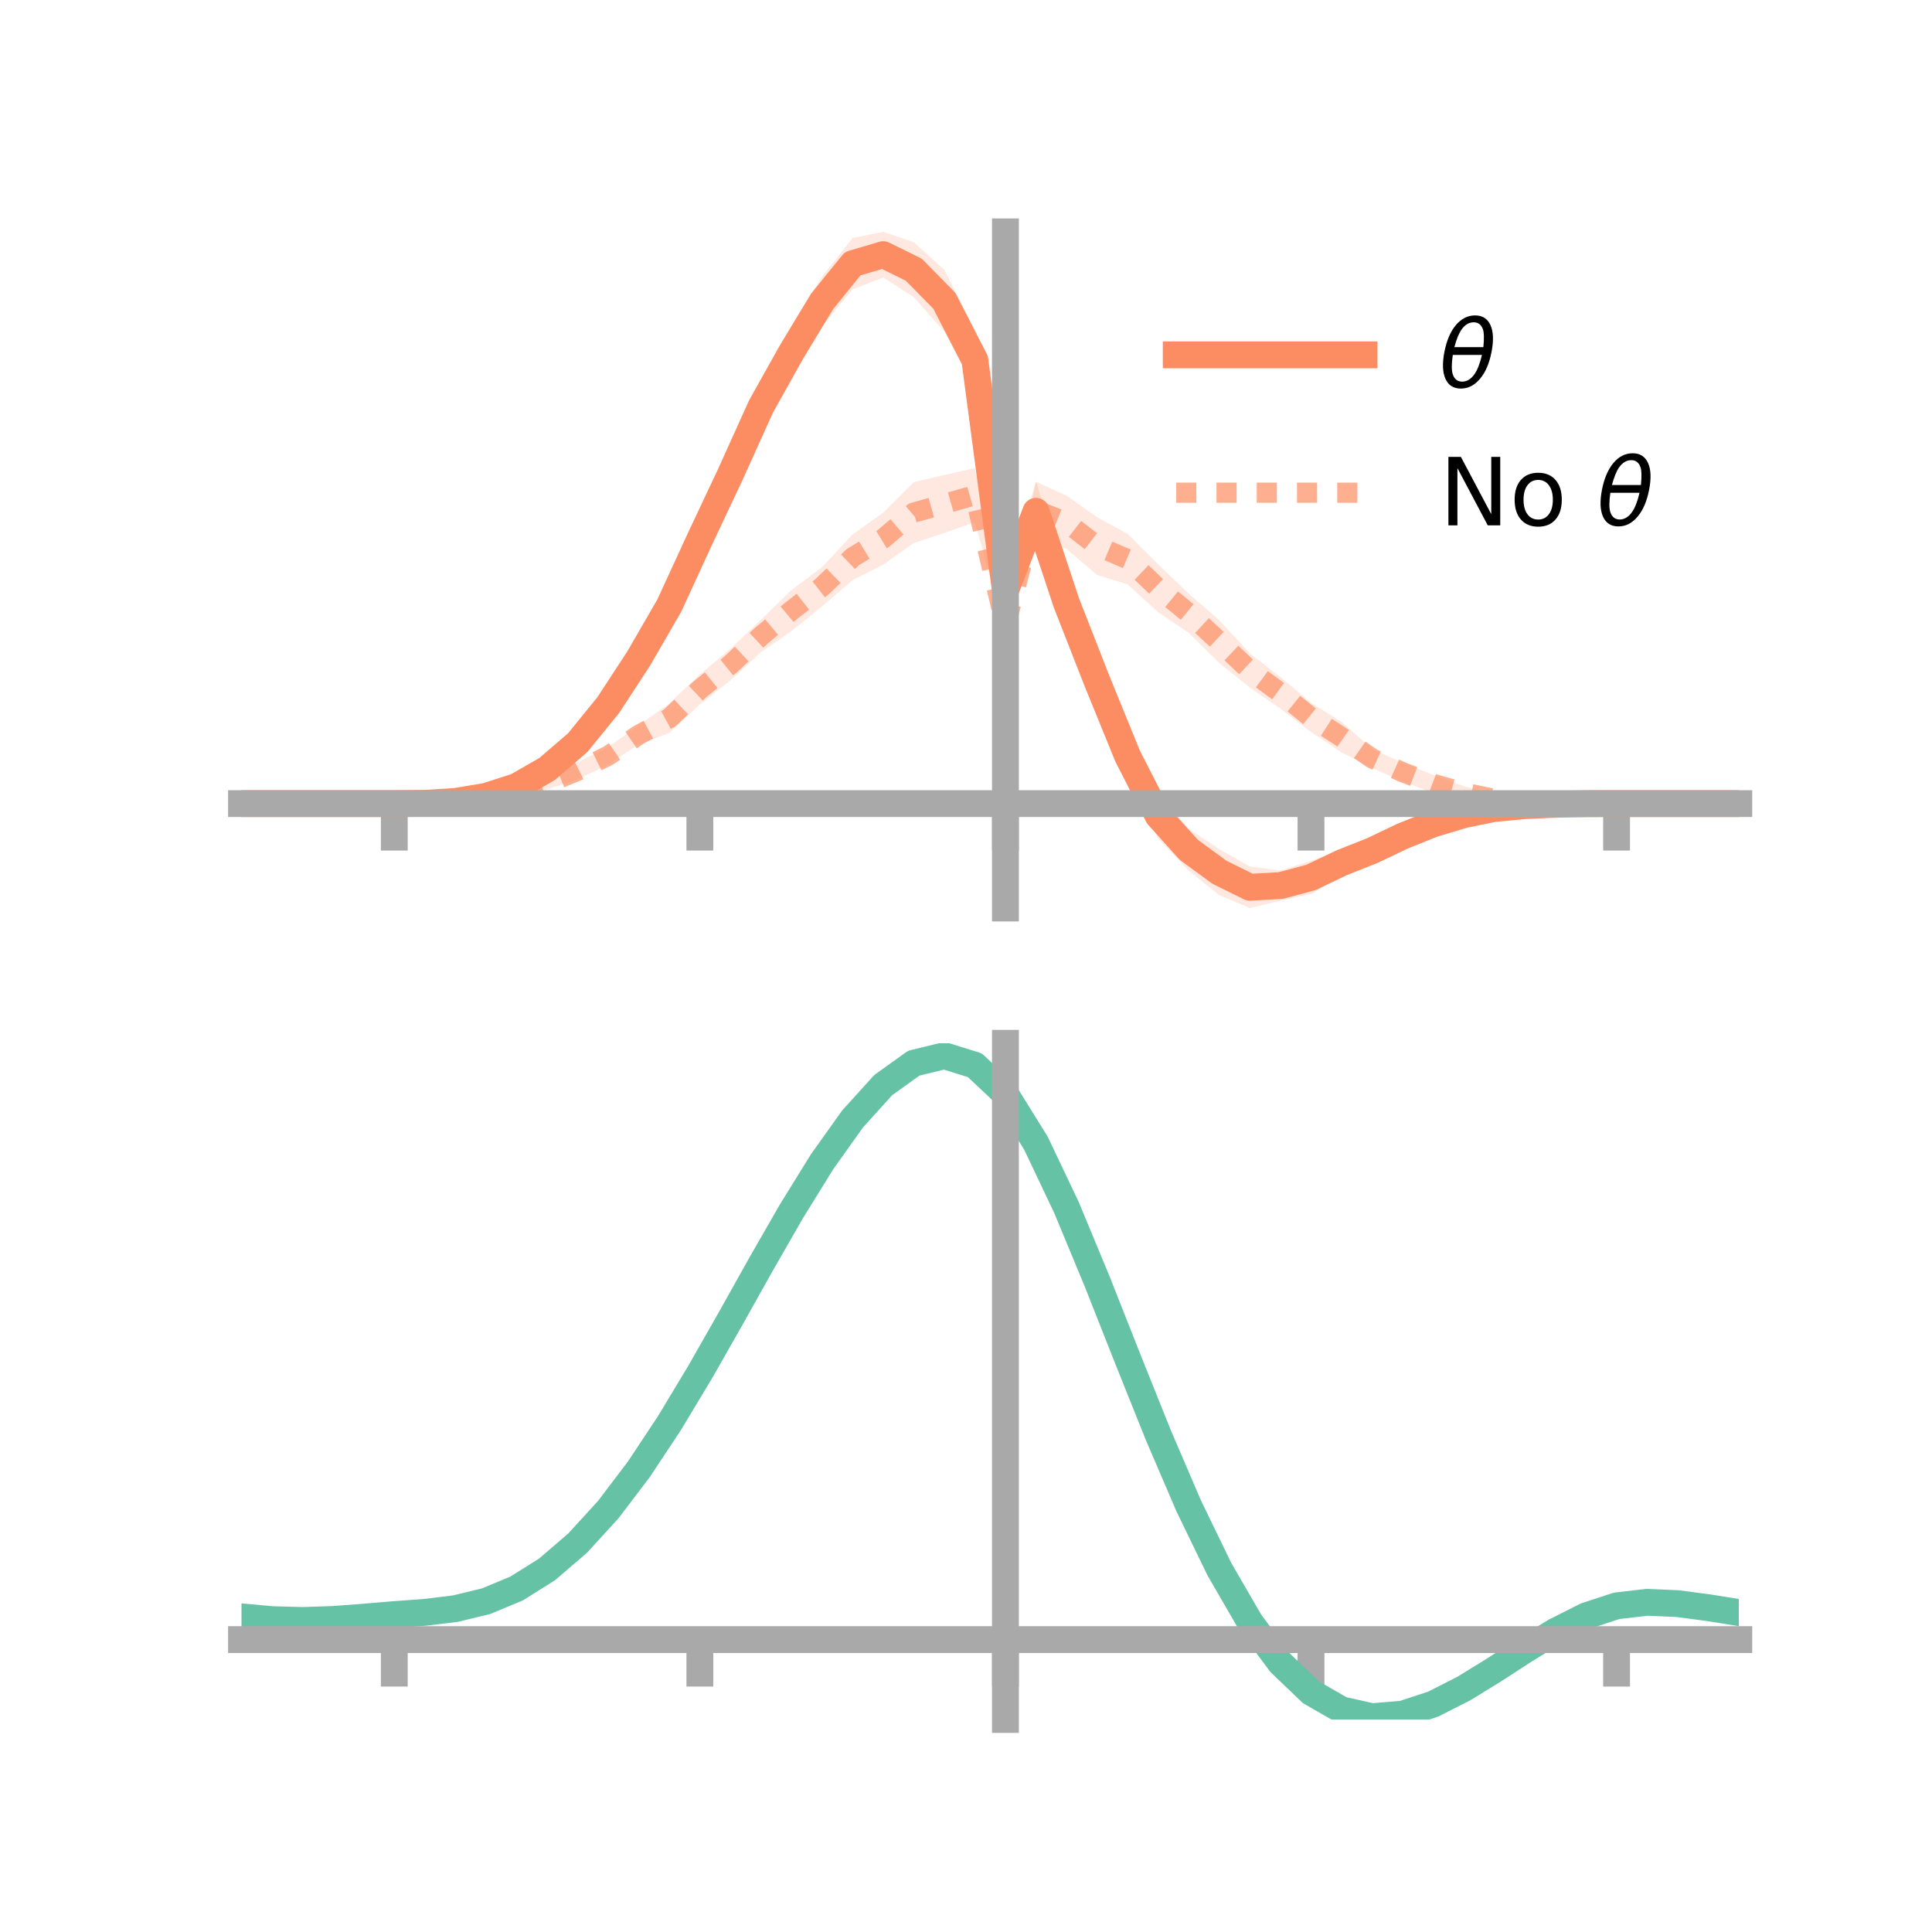 <?xml version="1.0" encoding="utf-8" standalone="no"?>
<!DOCTYPE svg PUBLIC "-//W3C//DTD SVG 1.1//EN"
  "http://www.w3.org/Graphics/SVG/1.1/DTD/svg11.dtd">
<!-- Created with matplotlib (https://matplotlib.org/) -->
<svg height="144pt" version="1.1" viewBox="0 0 144 144" width="144pt" xmlns="http://www.w3.org/2000/svg" xmlns:xlink="http://www.w3.org/1999/xlink">
 <defs>
  <style type="text/css">*{stroke-linecap:butt;stroke-linejoin:round;}</style>
 </defs>
 <g id="figure_1">
  <g id="patch_1">
   <path d="M 0 144 
L 144 144 
L 144 0 
L 0 0 
z
" style="fill:none;"/>
  </g>
  <g id="axes_1">
   <g id="patch_2">
    <path d="M 18 67.68 
L 129.6 67.68 
L 129.6 17.28 
L 18 17.28 
z
" style="fill:none;"/>
   </g>
   <g id="PolyCollection_1">
    <path clip-path="url(#p5da63dd8cb)" d="M 18 59.896 
L 18 59.896 
L 20.278 59.896 
L 22.555 59.896 
L 24.833 59.896 
L 27.11 59.896 
L 29.388 59.896 
L 31.665 59.836 
L 33.943 59.613 
L 36.22 59.147 
L 38.498 58.276 
L 40.776 56.837 
L 43.053 54.72 
L 45.331 51.812 
L 47.608 48.329 
L 49.886 43.983 
L 52.163 38.96 
L 54.441 34.034 
L 56.718 28.669 
L 58.996 24.296 
L 61.273 20.623 
L 63.551 17.738 
L 65.829 17.28 
L 68.106 18.049 
L 70.384 20.116 
L 72.661 24.643 
L 74.939 43.485 
L 77.216 35.892 
L 79.494 42.958 
L 81.771 48.635 
L 84.049 54.692 
L 86.327 59.124 
L 88.604 61.778 
L 90.882 63.292 
L 93.159 64.586 
L 95.437 64.883 
L 97.714 64.16 
L 99.992 63.331 
L 102.269 62.674 
L 104.547 61.643 
L 106.824 60.776 
L 109.102 60.303 
L 111.38 59.923 
L 113.657 59.849 
L 115.935 59.84 
L 118.212 59.858 
L 120.49 59.896 
L 122.767 59.896 
L 125.045 59.896 
L 127.322 59.896 
L 129.6 59.896 
L 129.6 59.896 
L 129.6 59.896 
L 127.322 59.896 
L 125.045 59.896 
L 122.767 59.896 
L 120.49 59.896 
L 118.212 59.95 
L 115.935 60.047 
L 113.657 60.246 
L 111.38 60.591 
L 109.102 61.139 
L 106.824 62.033 
L 104.547 62.994 
L 102.269 64.133 
L 99.992 65.283 
L 97.714 66.637 
L 95.437 67.131 
L 93.159 67.68 
L 90.882 66.727 
L 88.604 64.898 
L 86.327 62.503 
L 84.049 58.034 
L 81.771 52.921 
L 79.494 46.97 
L 77.216 40.326 
L 74.939 44.567 
L 72.661 29.024 
L 70.384 24.718 
L 68.106 22.15 
L 65.829 20.68 
L 63.551 21.57 
L 61.273 24.308 
L 58.996 28.168 
L 56.718 31.94 
L 54.441 36.665 
L 52.163 41.403 
L 49.886 46.289 
L 47.608 49.822 
L 45.331 53.306 
L 43.053 56 
L 40.776 57.796 
L 38.498 58.973 
L 36.22 59.563 
L 33.943 59.856 
L 31.665 59.916 
L 29.388 59.896 
L 27.11 59.896 
L 24.833 59.896 
L 22.555 59.896 
L 20.278 59.896 
L 18 59.896 
z
" style="fill:#fc8d62;fill-opacity:0.2;"/>
   </g>
   <g id="PolyCollection_2">
    <path clip-path="url(#p5da63dd8cb)" d="M 18 59.896 
L 18 59.896 
L 20.278 59.896 
L 22.555 59.896 
L 24.833 59.896 
L 27.11 59.896 
L 29.388 59.896 
L 31.665 59.823 
L 33.943 59.656 
L 36.22 59.196 
L 38.498 58.654 
L 40.776 57.947 
L 43.053 56.814 
L 45.331 55.681 
L 47.608 54.063 
L 49.886 52.434 
L 52.163 50.262 
L 54.441 48.357 
L 56.718 46.2 
L 58.996 43.976 
L 61.273 42.271 
L 63.551 39.832 
L 65.829 38.21 
L 68.106 35.941 
L 70.384 35.399 
L 72.661 34.895 
L 74.939 46.143 
L 77.216 35.909 
L 79.494 36.945 
L 81.771 38.55 
L 84.049 39.792 
L 86.327 42.075 
L 88.604 44.247 
L 90.882 46.232 
L 93.159 48.702 
L 95.437 50.462 
L 97.714 52.388 
L 99.992 53.803 
L 102.269 55.824 
L 104.547 56.86 
L 106.824 57.756 
L 109.102 58.6 
L 111.38 59.187 
L 113.657 59.59 
L 115.935 59.729 
L 118.212 59.854 
L 120.49 59.896 
L 122.767 59.896 
L 125.045 59.896 
L 127.322 59.896 
L 129.6 59.896 
L 129.6 59.896 
L 129.6 59.896 
L 127.322 59.896 
L 125.045 59.896 
L 122.767 59.896 
L 120.49 59.896 
L 118.212 59.948 
L 115.935 59.99 
L 113.657 60.028 
L 111.38 59.905 
L 109.102 59.542 
L 106.824 59.088 
L 104.547 58.26 
L 102.269 57.237 
L 99.992 56.078 
L 97.714 54.561 
L 95.437 52.821 
L 93.159 51.249 
L 90.882 49.419 
L 88.604 47.17 
L 86.327 45.635 
L 84.049 43.558 
L 81.771 42.852 
L 79.494 40.917 
L 77.216 40.15 
L 74.939 47.107 
L 72.661 38.917 
L 70.384 39.721 
L 68.106 40.471 
L 65.829 42.083 
L 63.551 43.237 
L 61.273 45.188 
L 58.996 47.037 
L 56.718 48.608 
L 54.441 50.716 
L 52.163 52.498 
L 49.886 54.634 
L 47.608 55.475 
L 45.331 56.975 
L 43.053 58.092 
L 40.776 58.831 
L 38.498 59.373 
L 36.22 59.674 
L 33.943 59.915 
L 31.665 59.911 
L 29.388 59.896 
L 27.11 59.896 
L 24.833 59.896 
L 22.555 59.896 
L 20.278 59.896 
L 18 59.896 
z
" style="fill:#fc8d62;fill-opacity:0.2;"/>
   </g>
   <g id="matplotlib.axis_1">
    <g id="xtick_1">
     <g id="line2d_1">
      <defs>
       <path d="M 0 0 
L 0 3.5 
" id="m825e50f795" style="stroke:#a9a9a9;stroke-width:2;"/>
      </defs>
      <g>
       <use style="fill:#a9a9a9;stroke:#a9a9a9;stroke-width:2;" x="29.388" xlink:href="#m825e50f795" y="59.896"/>
      </g>
     </g>
    </g>
    <g id="xtick_2">
     <g id="line2d_2">
      <g>
       <use style="fill:#a9a9a9;stroke:#a9a9a9;stroke-width:2;" x="52.163" xlink:href="#m825e50f795" y="59.896"/>
      </g>
     </g>
    </g>
    <g id="xtick_3">
     <g id="line2d_3">
      <g>
       <use style="fill:#a9a9a9;stroke:#a9a9a9;stroke-width:2;" x="74.939" xlink:href="#m825e50f795" y="59.896"/>
      </g>
     </g>
    </g>
    <g id="xtick_4">
     <g id="line2d_4">
      <g>
       <use style="fill:#a9a9a9;stroke:#a9a9a9;stroke-width:2;" x="97.714" xlink:href="#m825e50f795" y="59.896"/>
      </g>
     </g>
    </g>
    <g id="xtick_5">
     <g id="line2d_5">
      <g>
       <use style="fill:#a9a9a9;stroke:#a9a9a9;stroke-width:2;" x="120.49" xlink:href="#m825e50f795" y="59.896"/>
      </g>
     </g>
    </g>
   </g>
   <g id="matplotlib.axis_2"/>
   <g id="line2d_6">
    <path clip-path="url(#p5da63dd8cb)" d="M 18 59.896 
L 20.278 59.896 
L 22.555 59.896 
L 24.833 59.896 
L 27.11 59.896 
L 29.388 59.896 
L 31.665 59.876 
L 33.943 59.734 
L 36.22 59.355 
L 38.498 58.624 
L 40.776 57.317 
L 43.053 55.36 
L 45.331 52.559 
L 47.608 49.076 
L 49.886 45.136 
L 52.163 40.182 
L 54.441 35.349 
L 56.718 30.304 
L 58.996 26.232 
L 61.273 22.465 
L 63.551 19.654 
L 65.829 18.98 
L 68.106 20.1 
L 70.384 22.417 
L 72.661 26.834 
L 74.939 44.026 
L 77.216 38.109 
L 79.494 44.964 
L 81.771 50.778 
L 84.049 56.363 
L 86.327 60.814 
L 88.604 63.338 
L 90.882 65.009 
L 93.159 66.133 
L 95.437 66.007 
L 97.714 65.399 
L 99.992 64.307 
L 102.269 63.404 
L 104.547 62.318 
L 106.824 61.404 
L 109.102 60.721 
L 111.38 60.257 
L 113.657 60.048 
L 115.935 59.944 
L 118.212 59.904 
L 120.49 59.896 
L 122.767 59.896 
L 125.045 59.896 
L 127.322 59.896 
L 129.6 59.896 
" style="fill:none;stroke:#fc8d62;stroke-linecap:square;stroke-width:2;"/>
   </g>
   <g id="line2d_7">
    <path clip-path="url(#p5da63dd8cb)" d="M 18 59.896 
L 20.278 59.896 
L 22.555 59.896 
L 24.833 59.896 
L 27.11 59.896 
L 29.388 59.896 
L 31.665 59.867 
L 33.943 59.785 
L 36.22 59.435 
L 38.498 59.014 
L 40.776 58.389 
L 43.053 57.453 
L 45.331 56.328 
L 47.608 54.769 
L 49.886 53.534 
L 52.163 51.38 
L 54.441 49.536 
L 56.718 47.404 
L 58.996 45.506 
L 61.273 43.729 
L 63.551 41.535 
L 65.829 40.146 
L 68.106 38.206 
L 70.384 37.56 
L 72.661 36.906 
L 74.939 46.625 
L 77.216 38.029 
L 79.494 38.931 
L 81.771 40.701 
L 84.049 41.675 
L 86.327 43.855 
L 88.604 45.709 
L 90.882 47.826 
L 93.159 49.975 
L 95.437 51.642 
L 97.714 53.475 
L 99.992 54.941 
L 102.269 56.531 
L 104.547 57.56 
L 106.824 58.422 
L 109.102 59.071 
L 111.38 59.546 
L 113.657 59.809 
L 115.935 59.859 
L 118.212 59.901 
L 120.49 59.896 
L 122.767 59.896 
L 125.045 59.896 
L 127.322 59.896 
L 129.6 59.896 
" style="fill:none;stroke:#fc8d62;stroke-dasharray:1.5,1.5;stroke-dashoffset:0;stroke-opacity:0.7;stroke-width:1.5;"/>
   </g>
   <g id="patch_3">
    <path d="M 74.939 67.68 
L 74.939 17.28 
" style="fill:none;stroke:#a9a9a9;stroke-linecap:square;stroke-linejoin:miter;stroke-width:2;"/>
   </g>
   <g id="patch_4">
    <path d="M 129.6 67.68 
L 129.6 17.28 
" style="fill:none;"/>
   </g>
   <g id="patch_5">
    <path d="M 18 59.896 
L 129.6 59.896 
" style="fill:none;stroke:#a9a9a9;stroke-linecap:square;stroke-linejoin:miter;stroke-width:2;"/>
   </g>
   <g id="patch_6">
    <path d="M 18 17.28 
L 129.6 17.28 
" style="fill:none;"/>
   </g>
   <g id="legend_1">
    <g id="line2d_8">
     <path d="M 87.67 26.449 
L 101.67 26.449 
" style="fill:none;stroke:#fc8d62;stroke-linecap:square;stroke-width:2;"/>
    </g>
    <g id="line2d_9"/>
    <g id="text_1">
     <!-- $\theta$ -->
     <g transform="translate(107.27 28.899)scale(0.07 -0.07)">
      <defs>
       <path d="M 45.516 34.672 
L 14.453 34.672 
Q 12.359 20.062 14.5 13.875 
Q 17.188 6.25 24.469 6.25 
Q 31.781 6.25 37.359 13.922 
Q 42.234 20.656 45.516 34.672 
z
M 47.016 42.969 
Q 48.344 56.844 46.625 61.719 
Q 43.953 69.438 36.766 69.438 
Q 29.297 69.438 23.828 61.812 
Q 19.531 55.672 16.156 42.969 
z
M 38.188 76.766 
Q 49.906 76.766 54.594 66.406 
Q 59.281 56.109 55.719 37.844 
Q 52.203 19.625 43.453 9.281 
Q 34.766 -1.125 23.047 -1.125 
Q 11.281 -1.125 6.641 9.281 
Q 2 19.625 5.516 37.844 
Q 9.078 56.109 17.719 66.406 
Q 26.422 76.766 38.188 76.766 
z
" id="DejaVuSans-Oblique-952"/>
      </defs>
      <use transform="translate(0 0.234)" xlink:href="#DejaVuSans-Oblique-952"/>
     </g>
    </g>
    <g id="line2d_10">
     <path d="M 87.67 36.724 
L 101.67 36.724 
" style="fill:none;stroke:#fc8d62;stroke-dasharray:1.5,1.5;stroke-dashoffset:0;stroke-opacity:0.7;stroke-width:1.5;"/>
    </g>
    <g id="line2d_11"/>
    <g id="text_2">
     <!-- No $\theta$ -->
     <g transform="translate(107.27 39.174)scale(0.07 -0.07)">
      <defs>
       <path d="M 9.812 72.906 
L 23.094 72.906 
L 55.422 11.922 
L 55.422 72.906 
L 64.984 72.906 
L 64.984 0 
L 51.703 0 
L 19.391 60.984 
L 19.391 0 
L 9.812 0 
z
" id="DejaVuSans-78"/>
       <path d="M 30.609 48.391 
Q 23.391 48.391 19.188 42.75 
Q 14.984 37.109 14.984 27.297 
Q 14.984 17.484 19.156 11.844 
Q 23.344 6.203 30.609 6.203 
Q 37.797 6.203 41.984 11.859 
Q 46.188 17.531 46.188 27.297 
Q 46.188 37.016 41.984 42.703 
Q 37.797 48.391 30.609 48.391 
z
M 30.609 56 
Q 42.328 56 49.016 48.375 
Q 55.719 40.766 55.719 27.297 
Q 55.719 13.875 49.016 6.219 
Q 42.328 -1.422 30.609 -1.422 
Q 18.844 -1.422 12.172 6.219 
Q 5.516 13.875 5.516 27.297 
Q 5.516 40.766 12.172 48.375 
Q 18.844 56 30.609 56 
z
" id="DejaVuSans-111"/>
       <path id="DejaVuSans-32"/>
      </defs>
      <use transform="translate(0 0.234)" xlink:href="#DejaVuSans-78"/>
      <use transform="translate(74.805 0.234)" xlink:href="#DejaVuSans-111"/>
      <use transform="translate(135.986 0.234)" xlink:href="#DejaVuSans-32"/>
      <use transform="translate(167.773 0.234)" xlink:href="#DejaVuSans-Oblique-952"/>
     </g>
    </g>
   </g>
  </g>
  <g id="axes_2">
   <g id="patch_7">
    <path d="M 18 128.16 
L 129.6 128.16 
L 129.6 77.76 
L 18 77.76 
z
" style="fill:none;"/>
   </g>
   <g id="PolyCollection_3">
    <path clip-path="url(#pc3db8b054c)" d="M 18 120.55 
L 18 120.472 
L 20.278 120.688 
L 22.555 120.751 
L 24.833 120.669 
L 27.11 120.489 
L 29.388 120.289 
L 31.665 120.118 
L 33.943 119.835 
L 36.22 119.278 
L 38.498 118.321 
L 40.776 116.871 
L 43.053 114.878 
L 45.331 112.332 
L 47.608 109.266 
L 49.886 105.748 
L 52.163 101.877 
L 54.441 97.785 
L 56.718 93.625 
L 58.996 89.571 
L 61.273 85.814 
L 63.551 82.553 
L 65.829 79.989 
L 68.106 78.326 
L 70.384 77.76 
L 72.661 78.481 
L 74.939 80.658 
L 77.216 84.379 
L 79.494 89.246 
L 81.771 94.813 
L 84.049 100.664 
L 86.327 106.434 
L 88.604 111.824 
L 90.882 116.598 
L 93.159 120.592 
L 95.437 123.708 
L 97.714 125.912 
L 99.992 127.231 
L 102.269 127.742 
L 104.547 127.559 
L 106.824 126.821 
L 109.102 125.682 
L 111.38 124.304 
L 113.657 122.85 
L 115.935 121.481 
L 118.212 120.35 
L 120.49 119.606 
L 122.767 119.345 
L 125.045 119.452 
L 127.322 119.762 
L 129.6 120.139 
L 129.6 120.243 
L 129.6 120.243 
L 127.322 119.892 
L 125.045 119.601 
L 122.767 119.507 
L 120.49 119.773 
L 118.212 120.529 
L 115.935 121.689 
L 113.657 123.103 
L 111.38 124.606 
L 109.102 126.031 
L 106.824 127.205 
L 104.547 127.966 
L 102.269 128.16 
L 99.992 127.657 
L 97.714 126.358 
L 95.437 124.203 
L 93.159 121.174 
L 90.882 117.304 
L 88.604 112.681 
L 86.327 107.461 
L 84.049 101.866 
L 81.771 96.186 
L 79.494 90.776 
L 77.216 86.043 
L 74.939 82.425 
L 72.661 80.313 
L 70.384 79.616 
L 68.106 80.163 
L 65.829 81.768 
L 63.551 84.235 
L 61.273 87.368 
L 58.996 90.97 
L 56.718 94.85 
L 54.441 98.826 
L 52.163 102.734 
L 49.886 106.427 
L 47.608 109.784 
L 45.331 112.713 
L 43.053 115.152 
L 40.776 117.072 
L 38.498 118.481 
L 36.22 119.418 
L 33.943 119.962 
L 31.665 120.235 
L 29.388 120.395 
L 27.11 120.579 
L 24.833 120.74 
L 22.555 120.809 
L 20.278 120.747 
L 18 120.55 
z
" style="fill:#66c2a5;fill-opacity:0.2;"/>
   </g>
   <g id="matplotlib.axis_3">
    <g id="xtick_6">
     <g id="line2d_12">
      <g>
       <use style="fill:#a9a9a9;stroke:#a9a9a9;stroke-width:2;" x="29.388" xlink:href="#m825e50f795" y="122.205"/>
      </g>
     </g>
    </g>
    <g id="xtick_7">
     <g id="line2d_13">
      <g>
       <use style="fill:#a9a9a9;stroke:#a9a9a9;stroke-width:2;" x="52.163" xlink:href="#m825e50f795" y="122.205"/>
      </g>
     </g>
    </g>
    <g id="xtick_8">
     <g id="line2d_14">
      <g>
       <use style="fill:#a9a9a9;stroke:#a9a9a9;stroke-width:2;" x="74.939" xlink:href="#m825e50f795" y="122.205"/>
      </g>
     </g>
    </g>
    <g id="xtick_9">
     <g id="line2d_15">
      <g>
       <use style="fill:#a9a9a9;stroke:#a9a9a9;stroke-width:2;" x="97.714" xlink:href="#m825e50f795" y="122.205"/>
      </g>
     </g>
    </g>
    <g id="xtick_10">
     <g id="line2d_16">
      <g>
       <use style="fill:#a9a9a9;stroke:#a9a9a9;stroke-width:2;" x="120.49" xlink:href="#m825e50f795" y="122.205"/>
      </g>
     </g>
    </g>
   </g>
   <g id="matplotlib.axis_4"/>
   <g id="line2d_17">
    <path clip-path="url(#pc3db8b054c)" d="M 18 120.511 
L 20.278 120.718 
L 22.555 120.78 
L 24.833 120.705 
L 27.11 120.534 
L 29.388 120.342 
L 31.665 120.176 
L 33.943 119.898 
L 36.22 119.348 
L 38.498 118.401 
L 40.776 116.972 
L 43.053 115.015 
L 45.331 112.523 
L 47.608 109.525 
L 49.886 106.087 
L 52.163 102.305 
L 54.441 98.306 
L 56.718 94.237 
L 58.996 90.271 
L 61.273 86.591 
L 63.551 83.394 
L 65.829 80.878 
L 68.106 79.244 
L 70.384 78.688 
L 72.661 79.397 
L 74.939 81.541 
L 77.216 85.211 
L 79.494 90.011 
L 81.771 95.5 
L 84.049 101.265 
L 86.327 106.948 
L 88.604 112.253 
L 90.882 116.951 
L 93.159 120.883 
L 95.437 123.955 
L 97.714 126.135 
L 99.992 127.444 
L 102.269 127.951 
L 104.547 127.763 
L 106.824 127.013 
L 109.102 125.856 
L 111.38 124.455 
L 113.657 122.977 
L 115.935 121.585 
L 118.212 120.439 
L 120.49 119.69 
L 122.767 119.426 
L 125.045 119.526 
L 127.322 119.827 
L 129.6 120.191 
" style="fill:none;stroke:#66c2a5;stroke-linecap:square;stroke-width:2;"/>
   </g>
   <g id="patch_8">
    <path d="M 74.939 128.16 
L 74.939 77.76 
" style="fill:none;stroke:#a9a9a9;stroke-linecap:square;stroke-linejoin:miter;stroke-width:2;"/>
   </g>
   <g id="patch_9">
    <path d="M 129.6 128.16 
L 129.6 77.76 
" style="fill:none;"/>
   </g>
   <g id="patch_10">
    <path d="M 18 122.205 
L 129.6 122.205 
" style="fill:none;stroke:#a9a9a9;stroke-linecap:square;stroke-linejoin:miter;stroke-width:2;"/>
   </g>
   <g id="patch_11">
    <path d="M 18 77.76 
L 129.6 77.76 
" style="fill:none;"/>
   </g>
  </g>
 </g>
 <defs>
  <clipPath id="p5da63dd8cb">
   <rect height="50.4" width="111.6" x="18" y="17.28"/>
  </clipPath>
  <clipPath id="pc3db8b054c">
   <rect height="50.4" width="111.6" x="18" y="77.76"/>
  </clipPath>
 </defs>
</svg>
